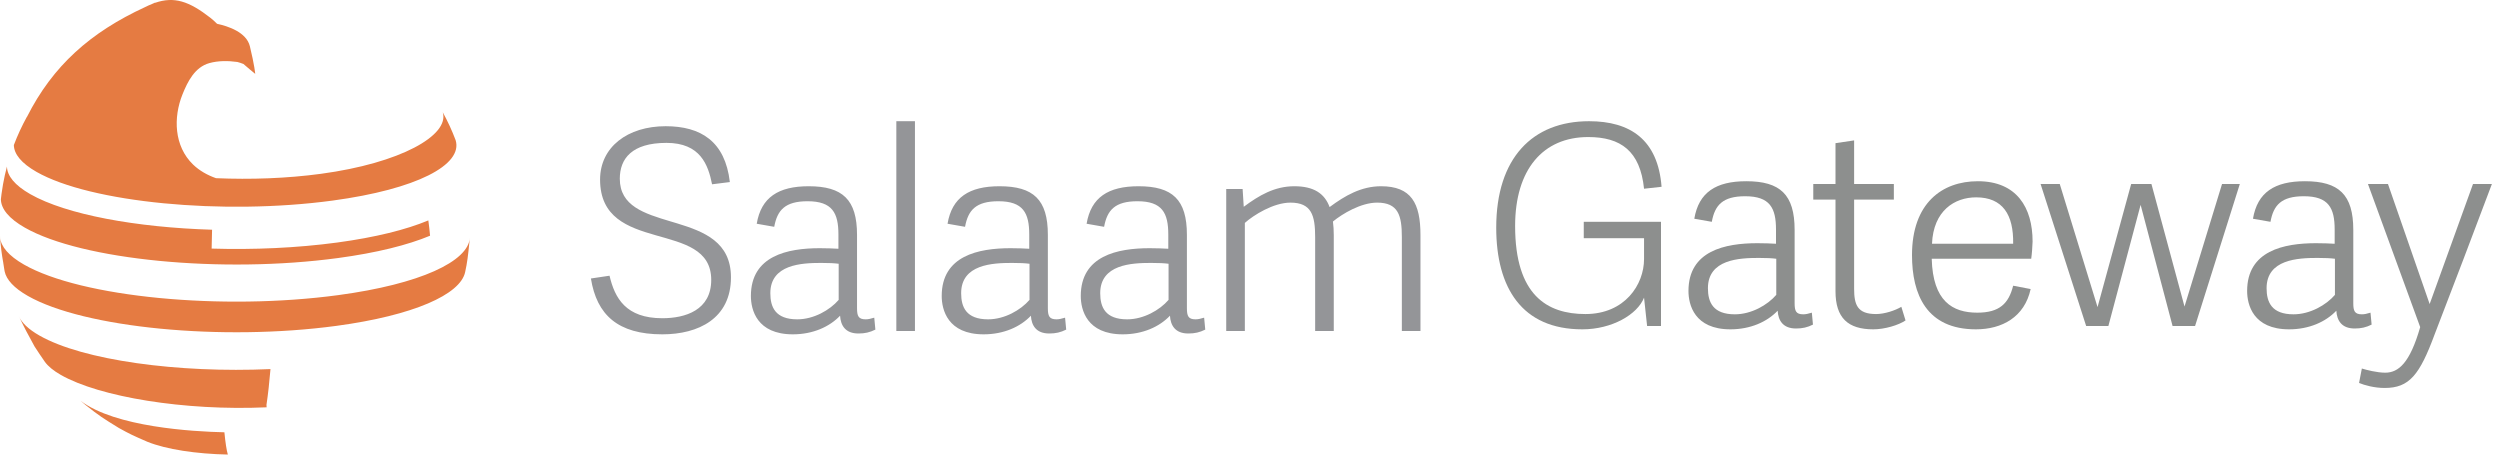 <?xml version="1.0" encoding="UTF-8"?>
<svg width="165px" height="30px" viewBox="0 0 165 30" version="1.1" xmlns="http://www.w3.org/2000/svg" xmlns:xlink="http://www.w3.org/1999/xlink">
    <title>H - Salaam Gateway Logo </title>
    <g id="Dashboard" stroke="none" stroke-width="1" fill="none" fill-rule="evenodd">
        <g id="H---Salaam-Gateway-Logo-">
            <path d="M43.933,8.33 C46.244,8.33 47.858,9.32 48.17,12.016 L46.996,12.163 C46.739,10.879 46.226,9.43 43.988,9.43 C41.696,9.43 40.907,10.476 40.907,11.796 C40.907,13.6 42.532,14.096 44.252,14.611 L44.683,14.74 C46.48,15.289 48.243,15.978 48.243,18.306 C48.243,21.021 46.097,22.066 43.713,22.066 C40.779,22.066 39.385,20.783 39,18.38 L40.229,18.197 C40.577,19.682 41.311,21.003 43.713,21.003 C45.236,21.003 46.941,20.47 46.941,18.472 C46.941,14.437 39.605,16.858 39.605,11.851 C39.605,9.706 41.421,8.33 43.933,8.33 Z M53.373,12.292 C55.61,12.292 56.564,13.172 56.564,15.501 L56.564,20.342 C56.564,20.856 56.656,21.076 57.133,21.076 C57.298,21.076 57.463,21.039 57.701,20.966 L57.775,21.754 C57.408,21.938 57.078,22.011 56.656,22.011 C55.794,22.011 55.482,21.479 55.445,20.837 C54.748,21.571 53.648,22.066 52.328,22.066 C49.944,22.066 49.559,20.434 49.559,19.535 C49.559,16.877 51.979,16.381 54.106,16.381 C54.639,16.381 54.969,16.4 55.336,16.418 L55.336,15.483 C55.336,14.052 54.932,13.282 53.3,13.282 C51.814,13.282 51.301,13.869 51.099,14.969 L49.944,14.767 C50.237,13.025 51.374,12.292 53.373,12.292 Z M65.967,12.292 C68.205,12.292 69.159,13.172 69.159,15.501 L69.159,20.342 C69.159,20.856 69.25,21.076 69.727,21.076 C69.892,21.076 70.057,21.039 70.295,20.966 L70.369,21.754 C70.002,21.938 69.672,22.011 69.25,22.011 C68.388,22.011 68.076,21.479 68.04,20.837 C67.343,21.571 66.243,22.066 64.922,22.066 C62.538,22.066 62.153,20.434 62.153,19.535 C62.153,16.877 64.573,16.381 66.701,16.381 C67.233,16.381 67.563,16.4 67.93,16.418 L67.93,15.483 C67.93,14.052 67.526,13.282 65.894,13.282 C64.409,13.282 63.895,13.869 63.693,14.969 L62.538,14.767 C62.831,13.025 63.969,12.292 65.967,12.292 Z M75.145,12.292 C77.382,12.292 78.336,13.172 78.336,15.501 L78.336,20.342 C78.336,20.856 78.427,21.076 78.904,21.076 C79.07,21.076 79.234,21.039 79.473,20.966 L79.547,21.754 C79.18,21.938 78.85,22.011 78.427,22.011 C77.566,22.011 77.254,21.479 77.217,20.837 C76.52,21.571 75.42,22.066 74.1,22.066 C71.716,22.066 71.331,20.434 71.331,19.535 C71.331,16.877 73.752,16.381 75.878,16.381 C76.41,16.381 76.74,16.4 77.107,16.418 L77.107,15.483 C77.107,14.052 76.704,13.282 75.072,13.282 C73.586,13.282 73.073,13.869 72.871,14.969 L71.716,14.767 C72.009,13.025 73.146,12.292 75.145,12.292 Z M60.387,8 L60.387,21.846 L59.158,21.846 L59.158,8 L60.387,8 Z M91.147,12.292 C93.145,12.292 93.751,13.41 93.751,15.519 L93.751,21.846 L92.522,21.846 L92.522,15.647 C92.522,14.217 92.284,13.373 90.89,13.373 C89.826,13.373 88.597,14.107 87.974,14.62 C88.01,14.896 88.029,15.207 88.029,15.519 L88.029,21.846 L86.8,21.846 L86.8,15.647 C86.8,14.217 86.562,13.373 85.168,13.373 C84.049,13.373 82.729,14.199 82.16,14.712 L82.16,21.846 L80.931,21.846 L80.931,12.475 L82.013,12.475 L82.087,13.648 C83.095,12.897 84.123,12.292 85.425,12.292 C86.708,12.292 87.423,12.768 87.754,13.667 C88.763,12.915 89.844,12.292 91.147,12.292 Z M54.198,17.353 C52.914,17.353 50.842,17.445 50.842,19.352 C50.842,20.269 51.172,21.076 52.621,21.076 C53.703,21.076 54.767,20.47 55.353,19.792 L55.353,17.408 C55.06,17.371 54.73,17.353 54.198,17.353 Z M66.793,17.353 C65.509,17.353 63.436,17.445 63.436,19.352 C63.436,20.269 63.767,21.076 65.216,21.076 C66.297,21.076 67.361,20.47 67.948,19.792 L67.948,17.408 C67.655,17.371 67.325,17.353 66.793,17.353 Z M75.97,17.353 C74.686,17.353 72.614,17.445 72.614,19.352 C72.614,20.269 72.945,21.076 74.393,21.076 C75.475,21.076 76.539,20.47 77.125,19.792 L77.125,17.408 C76.832,17.371 76.502,17.353 75.97,17.353 Z" id="Combined-Shape" fill="#949598"></path>
            <g id="Group-12" transform="translate(98.751, 8)" fill="#8D8F8E">
                <path d="M9.756,11.645 C9.316,12.764 7.629,13.736 5.685,13.736 C1.687,13.736 -1.81188398e-13,10.985 -1.81188398e-13,7.024 C-1.81188398e-13,2.421 2.403,-2.30926389e-14 6.125,-2.30926389e-14 C8.858,-2.30926389e-14 10.673,1.229 10.912,4.328 L9.756,4.456 C9.5,1.962 8.216,1.045 6.07,1.045 C3.081,1.045 1.247,3.191 1.247,6.914 C1.247,11.48 3.356,12.727 5.887,12.727 C8.491,12.727 9.756,10.783 9.756,9.096 L9.756,7.721 L5.777,7.721 L5.777,6.639 L10.875,6.639 L10.875,13.516 L9.958,13.516 L9.756,11.645" id="Fill-7"></path>
                <path d="M18.483,9.078 C18.19,9.041 17.86,9.023 17.328,9.023 C16.044,9.023 13.972,9.114 13.972,11.022 C13.972,11.939 14.302,12.745 15.75,12.745 C16.833,12.745 17.896,12.141 18.483,11.462 L18.483,9.078 Z M19.694,12.012 C19.694,12.526 19.785,12.745 20.262,12.745 C20.427,12.745 20.592,12.709 20.831,12.636 L20.904,13.424 C20.537,13.608 20.207,13.681 19.785,13.681 C18.923,13.681 18.611,13.149 18.575,12.507 C17.878,13.241 16.778,13.736 15.457,13.736 C13.073,13.736 12.688,12.104 12.688,11.205 C12.688,8.546 15.109,8.051 17.236,8.051 C17.768,8.051 18.098,8.069 18.465,8.088 L18.465,7.152 C18.465,5.722 18.061,4.952 16.429,4.952 C14.944,4.952 14.43,5.539 14.228,6.639 L13.073,6.437 C13.366,4.695 14.503,3.961 16.503,3.961 C18.74,3.961 19.694,4.842 19.694,7.171 L19.694,12.012 L19.694,12.012 Z" id="Fill-8"></path>
                <path d="M27.014,13.149 C26.555,13.461 25.638,13.736 24.886,13.736 C23.217,13.736 22.392,12.984 22.392,11.223 L22.392,5.172 L20.925,5.172 L20.925,4.145 L22.392,4.145 L22.392,1.449 L23.621,1.266 L23.621,4.145 L26.243,4.145 L26.243,5.172 L23.621,5.172 L23.621,11.058 C23.621,12.122 23.841,12.727 25.069,12.727 C25.638,12.727 26.335,12.489 26.738,12.25 L27.014,13.149" id="Fill-9"></path>
                <path d="M34.117,8.088 C34.153,6.162 33.42,5.025 31.677,5.025 C30.247,5.025 28.853,5.905 28.761,8.088 L34.117,8.088 Z M27.441,8.839 C27.441,5.41 29.422,3.961 31.788,3.961 C34.355,3.961 35.4,5.703 35.4,7.941 C35.382,8.308 35.364,8.693 35.309,9.078 L28.743,9.078 C28.817,11.884 30.119,12.636 31.751,12.636 C33.218,12.636 33.823,12.03 34.117,10.857 L35.272,11.077 C34.869,12.929 33.383,13.736 31.659,13.736 C28.395,13.736 27.441,11.425 27.441,8.839 L27.441,8.839 Z" id="Fill-10"></path>
                <polyline id="Fill-11" points="38.935 13.516 35.928 4.145 37.193 4.145 39.687 12.269 41.906 4.145 43.244 4.145 45.427 12.232 47.903 4.145 49.077 4.145 46.124 13.516 44.638 13.516 42.53 5.52 40.402 13.516 38.935 13.516"></polyline>
                <path d="M55.355,9.078 C55.062,9.041 54.732,9.023 54.2,9.023 C52.916,9.023 50.844,9.114 50.844,11.022 C50.844,11.939 51.174,12.745 52.622,12.745 C53.705,12.745 54.768,12.141 55.355,11.462 L55.355,9.078 Z M56.566,12.012 C56.566,12.526 56.657,12.745 57.134,12.745 C57.299,12.745 57.464,12.709 57.702,12.636 L57.776,13.424 C57.409,13.608 57.079,13.681 56.657,13.681 C55.795,13.681 55.483,13.149 55.447,12.507 C54.75,13.241 53.65,13.736 52.329,13.736 C49.945,13.736 49.56,12.104 49.56,11.205 C49.56,8.546 51.981,8.051 54.108,8.051 C54.64,8.051 54.97,8.069 55.337,8.088 L55.337,7.152 C55.337,5.722 54.933,4.952 53.301,4.952 C51.816,4.952 51.302,5.539 51.1,6.639 L49.945,6.437 C50.238,4.695 51.375,3.961 53.375,3.961 C55.612,3.961 56.566,4.842 56.566,7.171 L56.566,12.012 L56.566,12.012 Z" id="Fill-12"></path>
                <path d="M57.534,4.145 L58.855,4.145 L61.606,12.067 L64.467,4.145 L65.714,4.145 C64.558,7.226 63.146,10.93 61.936,14.066 C60.945,16.744 60.267,17.606 58.634,17.606 C57.956,17.606 57.296,17.422 56.947,17.275 L57.131,16.322 C57.424,16.414 58.14,16.597 58.671,16.597 C59.552,16.597 60.304,15.955 60.982,13.589 L57.534,4.145" id="Fill-13"></path>
            </g>
            <path d="M5.321,26.454 C7.604,28.189 12.718,28.485 14.81,28.531 C14.877,29.219 14.954,29.717 15.037,30 C12.951,29.959 10.975,29.659 9.733,29.16 C8.752,28.732 8.601,28.666 7.844,28.246 C6.783,27.593 6.562,27.457 5.631,26.717 L5.631,26.717 Z M1.239,20.861 C1.427,21.296 1.875,21.731 2.606,22.147 C5.466,23.778 11.756,24.633 17.852,24.36 C17.78,25.231 17.692,26.019 17.588,26.715 L17.588,26.715 L17.596,26.883 C12.17,27.126 6.562,26.197 4.016,24.745 C3.528,24.467 3.181,24.18 2.968,23.89 C2.76,23.582 2.473,23.177 2.277,22.861 C1.945,22.272 1.527,21.473 1.239,20.861 Z M0,15.586 C0.001,15.61 0.004,15.634 0.006,15.658 C0.054,16.265 0.563,16.881 1.586,17.464 C5.356,19.614 14.644,20.515 22.332,19.477 C27.737,18.748 30.912,17.255 31.012,15.685 C30.956,16.231 30.888,16.96 30.791,17.5 L30.791,17.5 L30.699,17.961 C30.383,19.436 27.305,20.818 22.203,21.507 C14.656,22.525 5.538,21.641 1.837,19.53 C0.919,19.007 0.42,18.456 0.306,17.91 L0.306,17.91 L0.275,17.728 C0.254,17.604 0.234,17.473 0.214,17.34 L0.217,17.355 L0.217,17.355 L0.22,17.371 L0.22,17.371 L0.185,17.138 L0.213,17.334 L0.147,16.939 C0.105,16.671 0.071,16.401 0.044,16.128 L0.01,15.718 C0.008,15.69 0.004,15.661 0.002,15.634 L0.002,15.634 L0.002,15.634 L0.001,15.61 L0.001,15.61 Z M0.459,10.99 C0.471,11.603 0.967,12.225 1.999,12.814 C4.373,14.167 9.001,15.011 13.997,15.162 C13.986,15.576 13.976,15.991 13.968,16.407 C16.722,16.491 19.586,16.367 22.255,16.007 C24.783,15.665 26.818,15.155 28.27,14.547 C28.317,14.882 28.355,15.219 28.384,15.557 C26.919,16.17 24.866,16.686 22.314,17.03 C14.652,18.064 5.396,17.166 1.639,15.024 C0.579,14.42 0.07,13.781 0.058,13.152 C0.071,13.035 0.085,12.918 0.1,12.802 C0.129,12.588 0.161,12.375 0.199,12.163 C0.27,11.766 0.357,11.375 0.459,10.99 Z M10.241,0.184 C11.489,-0.243 12.467,0.066 13.897,1.183 C14.038,1.293 14.182,1.426 14.327,1.571 C15.047,1.726 16.264,2.121 16.491,3.051 C16.802,4.327 16.845,4.876 16.845,4.876 C16.845,4.876 16.15,4.308 16.066,4.222 C15.91,4.161 15.783,4.12 15.665,4.09 C15.05,4.006 14.408,4.001 13.817,4.165 C12.859,4.431 12.385,5.382 12.046,6.224 C11.43,7.755 11.485,9.645 12.743,10.86 C13.167,11.269 13.7,11.565 14.256,11.76 C16.543,11.858 18.919,11.777 21.182,11.472 C26.416,10.766 29.683,8.937 29.222,7.409 C29.548,8.001 29.833,8.618 30.073,9.256 C30.562,10.879 27.508,12.488 21.947,13.239 C14.706,14.216 5.958,13.367 2.408,11.343 C1.407,10.771 0.926,10.168 0.914,9.573 C1.158,8.93 1.446,8.307 1.776,7.708 L1.776,7.708 L1.777,7.72 C3.485,4.337 5.969,2.131 9.579,0.467 C9.734,0.388 9.889,0.32 10.044,0.258 C10.109,0.23 10.17,0.201 10.235,0.173 C10.237,0.177 10.239,0.18 10.241,0.184 Z" id="Combined-Shape" fill="#E57B42"></path>
        </g>
    </g>
</svg>